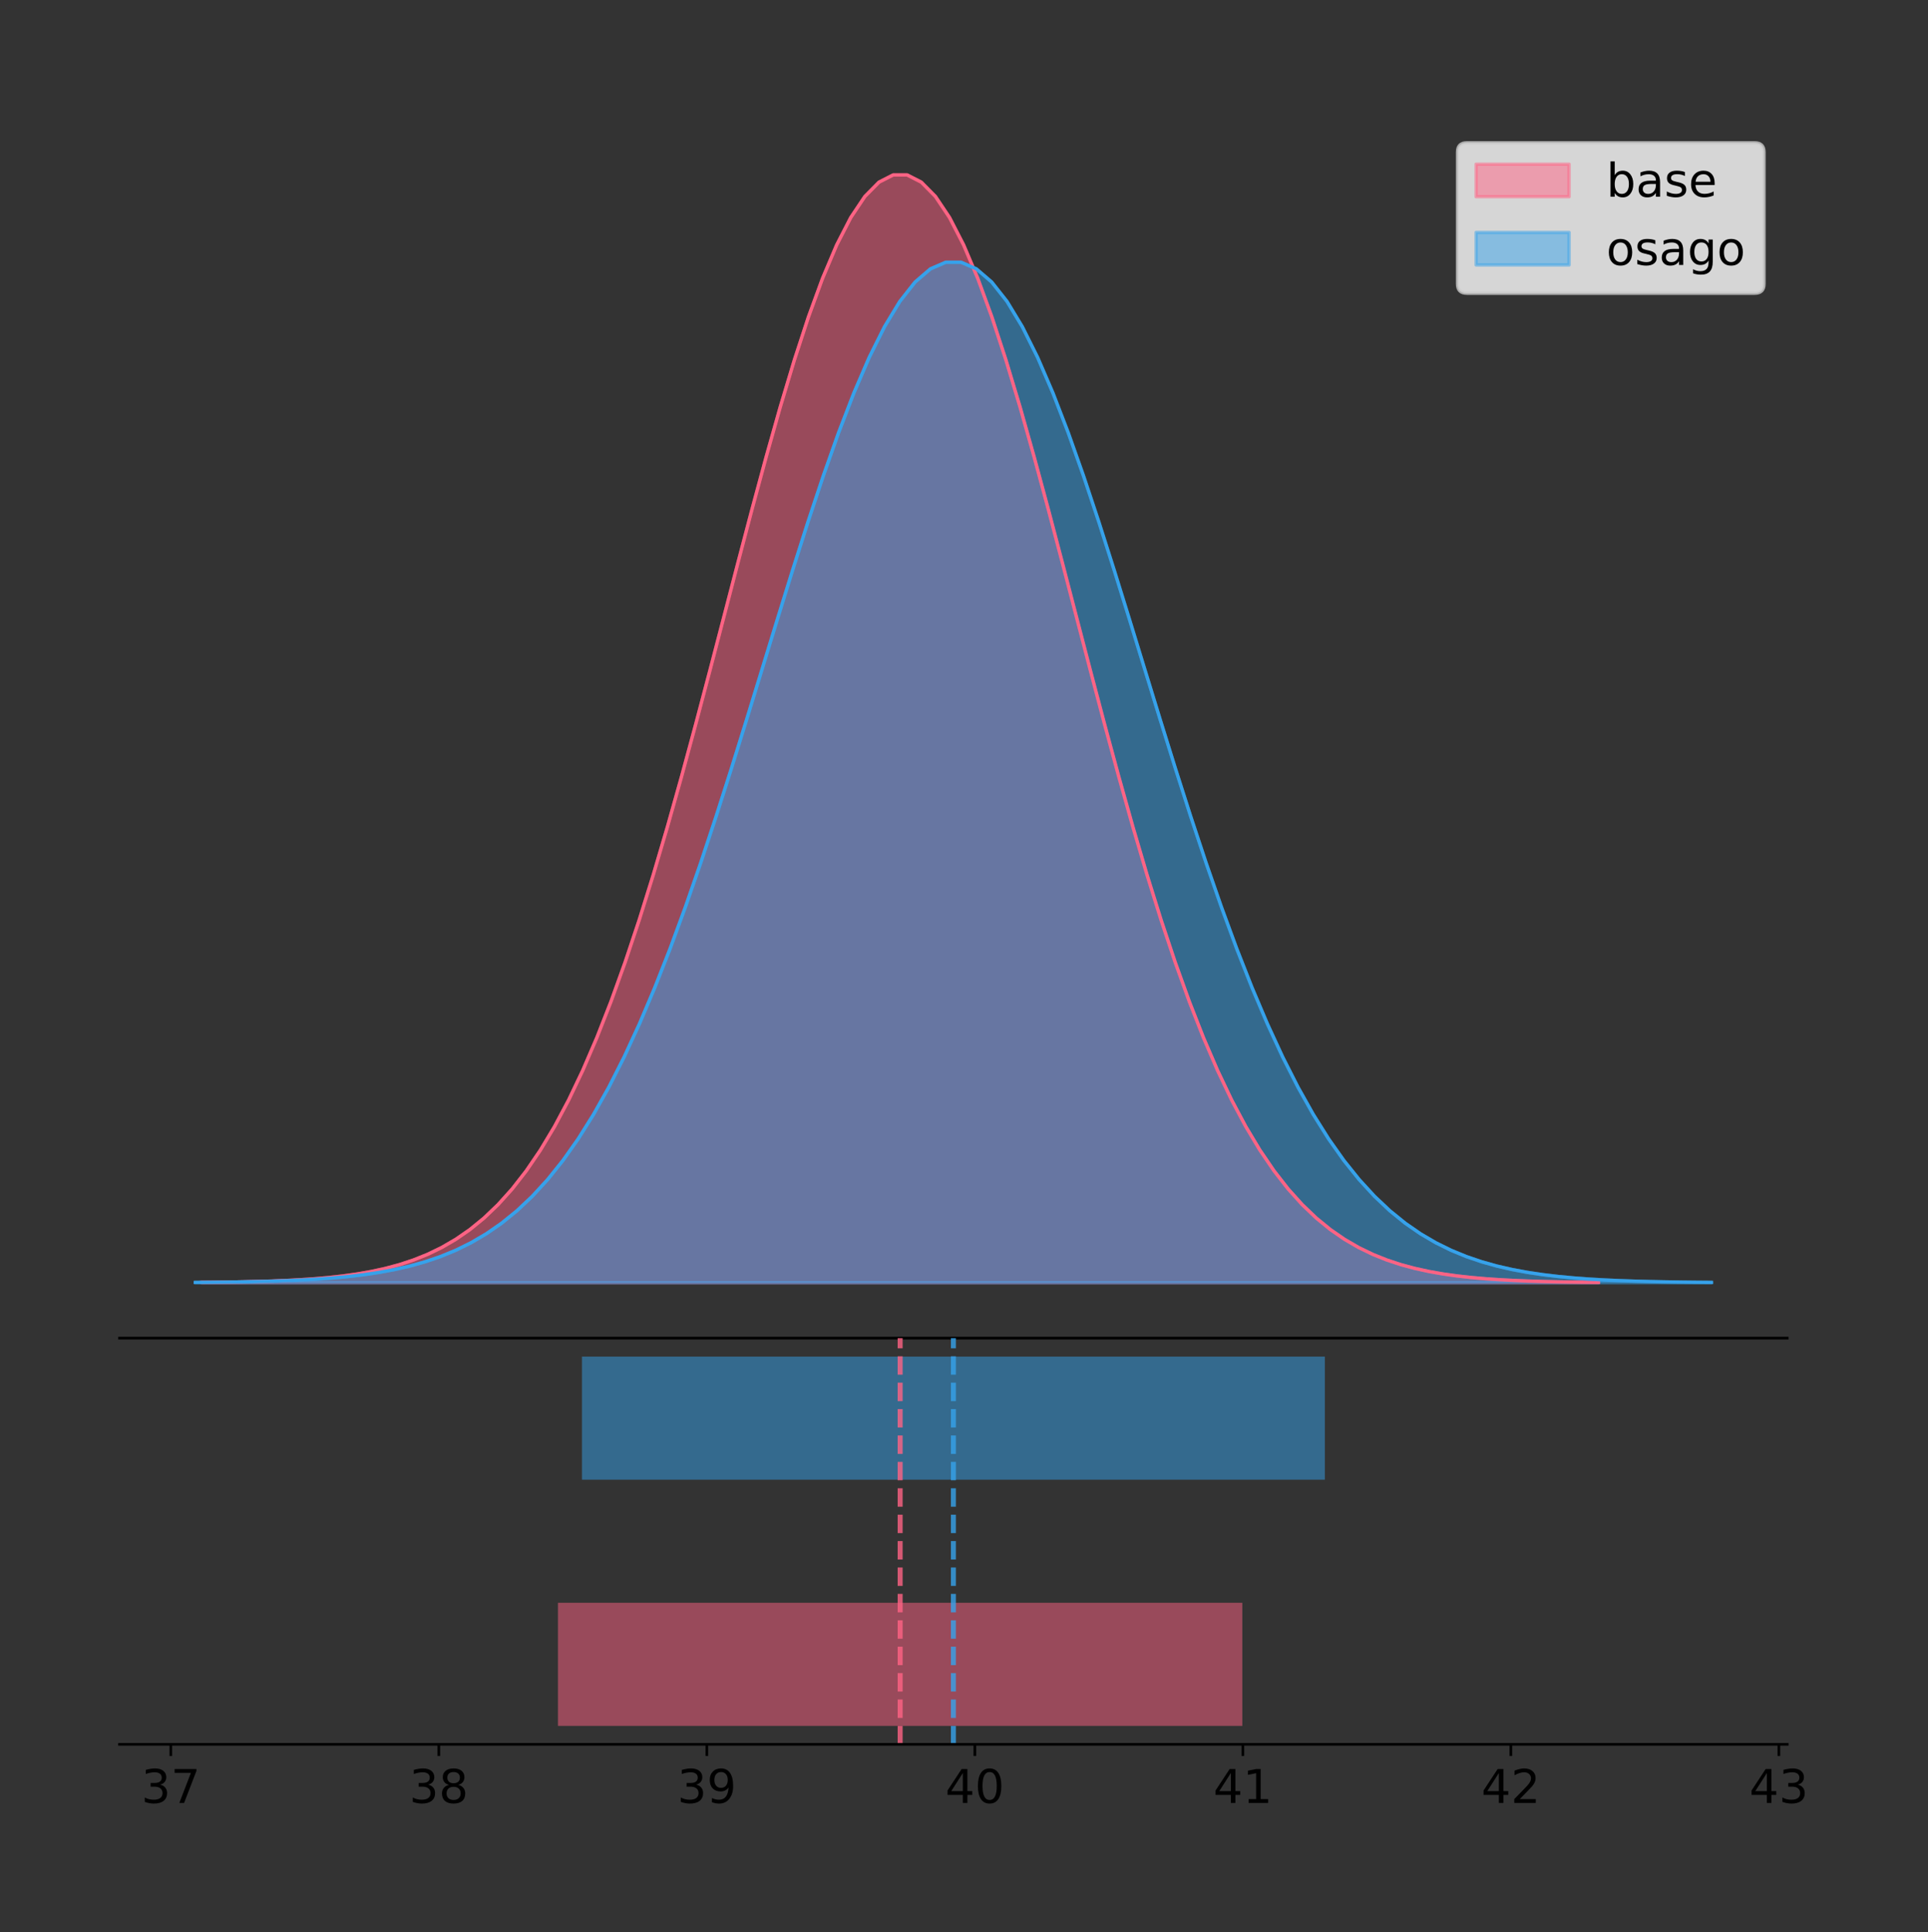 <?xml version="1.0" encoding="utf-8" standalone="no"?>
<!DOCTYPE svg PUBLIC "-//W3C//DTD SVG 1.1//EN"
  "http://www.w3.org/Graphics/SVG/1.1/DTD/svg11.dtd">
<!-- Created with matplotlib (https://matplotlib.org/) -->
<svg height="581.789pt" version="1.1" viewBox="0 0 580.584 581.789" width="580.584pt" xmlns="http://www.w3.org/2000/svg" xmlns:xlink="http://www.w3.org/1999/xlink">
 <rect x="0" y="0" width="580.584" height="581.789" fill="#333333" stroke="none"/>
 <defs>
  <style type="text/css">
*{stroke-linecap:butt;stroke-linejoin:round;}
  </style>
 </defs>
 <g id="figure_1">
  <g id="patch_1">
   <path d="M 0 581.789 
L 580.584 581.789 
L 580.584 0 
L 0 0 
z
" style="fill:none;"/>
  </g>
  <g id="axes_1">
   <g id="patch_2">
    <path d="M 36 402.93 
L 538.2 402.93 
L 538.2 36 
L 36 36 
z
" style="fill:none;"/>
   </g>
   <g id="PolyCollection_1">
    <defs>
     <path d="M 60.78 -195.538 
L 60.78 -195.65 
L 65.028 -195.692 
L 69.276 -195.749 
L 73.524 -195.825 
L 77.773 -195.925 
L 82.021 -196.058 
L 86.269 -196.23 
L 90.517 -196.455 
L 94.765 -196.744 
L 99.013 -197.115 
L 103.261 -197.585 
L 107.51 -198.179 
L 111.758 -198.923 
L 116.006 -199.848 
L 120.254 -200.99 
L 124.502 -202.39 
L 128.75 -204.093 
L 132.999 -206.151 
L 137.247 -208.617 
L 141.495 -211.552 
L 145.743 -215.017 
L 149.991 -219.078 
L 154.239 -223.801 
L 158.487 -229.25 
L 162.736 -235.488 
L 166.984 -242.572 
L 171.232 -250.552 
L 175.48 -259.468 
L 179.728 -269.344 
L 183.976 -280.192 
L 188.225 -292.002 
L 192.473 -304.744 
L 196.721 -318.365 
L 200.969 -332.786 
L 205.217 -347.901 
L 209.465 -363.58 
L 213.714 -379.667 
L 217.962 -395.98 
L 222.21 -412.318 
L 226.458 -428.462 
L 230.706 -444.18 
L 234.954 -459.23 
L 239.202 -473.372 
L 243.451 -486.366 
L 247.699 -497.987 
L 251.947 -508.025 
L 256.195 -516.294 
L 260.443 -522.64 
L 264.691 -526.94 
L 268.94 -529.111 
L 273.188 -529.111 
L 277.436 -526.94 
L 281.684 -522.64 
L 285.932 -516.294 
L 290.18 -508.025 
L 294.428 -497.987 
L 298.677 -486.366 
L 302.925 -473.372 
L 307.173 -459.23 
L 311.421 -444.18 
L 315.669 -428.462 
L 319.917 -412.318 
L 324.166 -395.98 
L 328.414 -379.667 
L 332.662 -363.58 
L 336.91 -347.901 
L 341.158 -332.786 
L 345.406 -318.365 
L 349.654 -304.744 
L 353.903 -292.002 
L 358.151 -280.192 
L 362.399 -269.344 
L 366.647 -259.468 
L 370.895 -250.552 
L 375.143 -242.572 
L 379.392 -235.488 
L 383.64 -229.25 
L 387.888 -223.801 
L 392.136 -219.078 
L 396.384 -215.017 
L 400.632 -211.552 
L 404.88 -208.617 
L 409.129 -206.151 
L 413.377 -204.093 
L 417.625 -202.39 
L 421.873 -200.99 
L 426.121 -199.848 
L 430.369 -198.923 
L 434.618 -198.179 
L 438.866 -197.585 
L 443.114 -197.115 
L 447.362 -196.744 
L 451.61 -196.455 
L 455.858 -196.23 
L 460.106 -196.058 
L 464.355 -195.925 
L 468.603 -195.825 
L 472.851 -195.749 
L 477.099 -195.692 
L 481.347 -195.65 
L 481.347 -195.538 
L 481.347 -195.538 
L 477.099 -195.538 
L 472.851 -195.538 
L 468.603 -195.538 
L 464.355 -195.538 
L 460.106 -195.538 
L 455.858 -195.538 
L 451.61 -195.538 
L 447.362 -195.538 
L 443.114 -195.538 
L 438.866 -195.538 
L 434.618 -195.538 
L 430.369 -195.538 
L 426.121 -195.538 
L 421.873 -195.538 
L 417.625 -195.538 
L 413.377 -195.538 
L 409.129 -195.538 
L 404.88 -195.538 
L 400.632 -195.538 
L 396.384 -195.538 
L 392.136 -195.538 
L 387.888 -195.538 
L 383.64 -195.538 
L 379.392 -195.538 
L 375.143 -195.538 
L 370.895 -195.538 
L 366.647 -195.538 
L 362.399 -195.538 
L 358.151 -195.538 
L 353.903 -195.538 
L 349.654 -195.538 
L 345.406 -195.538 
L 341.158 -195.538 
L 336.91 -195.538 
L 332.662 -195.538 
L 328.414 -195.538 
L 324.166 -195.538 
L 319.917 -195.538 
L 315.669 -195.538 
L 311.421 -195.538 
L 307.173 -195.538 
L 302.925 -195.538 
L 298.677 -195.538 
L 294.428 -195.538 
L 290.18 -195.538 
L 285.932 -195.538 
L 281.684 -195.538 
L 277.436 -195.538 
L 273.188 -195.538 
L 268.94 -195.538 
L 264.691 -195.538 
L 260.443 -195.538 
L 256.195 -195.538 
L 251.947 -195.538 
L 247.699 -195.538 
L 243.451 -195.538 
L 239.202 -195.538 
L 234.954 -195.538 
L 230.706 -195.538 
L 226.458 -195.538 
L 222.21 -195.538 
L 217.962 -195.538 
L 213.714 -195.538 
L 209.465 -195.538 
L 205.217 -195.538 
L 200.969 -195.538 
L 196.721 -195.538 
L 192.473 -195.538 
L 188.225 -195.538 
L 183.976 -195.538 
L 179.728 -195.538 
L 175.48 -195.538 
L 171.232 -195.538 
L 166.984 -195.538 
L 162.736 -195.538 
L 158.487 -195.538 
L 154.239 -195.538 
L 149.991 -195.538 
L 145.743 -195.538 
L 141.495 -195.538 
L 137.247 -195.538 
L 132.999 -195.538 
L 128.75 -195.538 
L 124.502 -195.538 
L 120.254 -195.538 
L 116.006 -195.538 
L 111.758 -195.538 
L 107.51 -195.538 
L 103.261 -195.538 
L 99.013 -195.538 
L 94.765 -195.538 
L 90.517 -195.538 
L 86.269 -195.538 
L 82.021 -195.538 
L 77.773 -195.538 
L 73.524 -195.538 
L 69.276 -195.538 
L 65.028 -195.538 
L 60.78 -195.538 
z
" id="ma81f0fcc62" style="stroke:#ff6384;stroke-opacity:0.5;"/>
    </defs>
    <g clip-path="url(#p4304dd2dfd)">
     <use style="fill:#ff6384;fill-opacity:0.5;stroke:#ff6384;stroke-opacity:0.5;" x="0" xlink:href="#ma81f0fcc62" y="581.789"/>
    </g>
   </g>
   <g id="PolyCollection_2">
    <defs>
     <path d="M 58.827 -195.538 
L 58.827 -195.641 
L 63.439 -195.68 
L 68.05 -195.732 
L 72.662 -195.802 
L 77.274 -195.895 
L 81.885 -196.017 
L 86.497 -196.176 
L 91.108 -196.383 
L 95.72 -196.649 
L 100.331 -196.99 
L 104.943 -197.424 
L 109.555 -197.971 
L 114.166 -198.656 
L 118.778 -199.508 
L 123.389 -200.56 
L 128.001 -201.85 
L 132.612 -203.419 
L 137.224 -205.314 
L 141.836 -207.586 
L 146.447 -210.29 
L 151.059 -213.482 
L 155.67 -217.223 
L 160.282 -221.573 
L 164.893 -226.593 
L 169.505 -232.34 
L 174.117 -238.866 
L 178.728 -246.217 
L 183.34 -254.43 
L 187.951 -263.528 
L 192.563 -273.521 
L 197.174 -284.4 
L 201.786 -296.138 
L 206.398 -308.686 
L 211.009 -321.97 
L 215.621 -335.894 
L 220.232 -350.338 
L 224.844 -365.157 
L 229.455 -380.184 
L 234.067 -395.235 
L 238.679 -410.107 
L 243.29 -424.586 
L 247.902 -438.45 
L 252.513 -451.477 
L 257.125 -463.447 
L 261.736 -474.152 
L 266.348 -483.399 
L 270.96 -491.017 
L 275.571 -496.862 
L 280.183 -500.823 
L 284.794 -502.823 
L 289.406 -502.823 
L 294.017 -500.823 
L 298.629 -496.862 
L 303.24 -491.017 
L 307.852 -483.399 
L 312.464 -474.152 
L 317.075 -463.447 
L 321.687 -451.477 
L 326.298 -438.45 
L 330.91 -424.586 
L 335.521 -410.107 
L 340.133 -395.235 
L 344.745 -380.184 
L 349.356 -365.157 
L 353.968 -350.338 
L 358.579 -335.894 
L 363.191 -321.97 
L 367.802 -308.686 
L 372.414 -296.138 
L 377.026 -284.4 
L 381.637 -273.521 
L 386.249 -263.528 
L 390.86 -254.43 
L 395.472 -246.217 
L 400.083 -238.866 
L 404.695 -232.34 
L 409.307 -226.593 
L 413.918 -221.573 
L 418.53 -217.223 
L 423.141 -213.482 
L 427.753 -210.29 
L 432.364 -207.586 
L 436.976 -205.314 
L 441.588 -203.419 
L 446.199 -201.85 
L 450.811 -200.56 
L 455.422 -199.508 
L 460.034 -198.656 
L 464.645 -197.971 
L 469.257 -197.424 
L 473.869 -196.99 
L 478.48 -196.649 
L 483.092 -196.383 
L 487.703 -196.176 
L 492.315 -196.017 
L 496.926 -195.895 
L 501.538 -195.802 
L 506.15 -195.732 
L 510.761 -195.68 
L 515.373 -195.641 
L 515.373 -195.538 
L 515.373 -195.538 
L 510.761 -195.538 
L 506.15 -195.538 
L 501.538 -195.538 
L 496.926 -195.538 
L 492.315 -195.538 
L 487.703 -195.538 
L 483.092 -195.538 
L 478.48 -195.538 
L 473.869 -195.538 
L 469.257 -195.538 
L 464.645 -195.538 
L 460.034 -195.538 
L 455.422 -195.538 
L 450.811 -195.538 
L 446.199 -195.538 
L 441.588 -195.538 
L 436.976 -195.538 
L 432.364 -195.538 
L 427.753 -195.538 
L 423.141 -195.538 
L 418.53 -195.538 
L 413.918 -195.538 
L 409.307 -195.538 
L 404.695 -195.538 
L 400.083 -195.538 
L 395.472 -195.538 
L 390.86 -195.538 
L 386.249 -195.538 
L 381.637 -195.538 
L 377.026 -195.538 
L 372.414 -195.538 
L 367.802 -195.538 
L 363.191 -195.538 
L 358.579 -195.538 
L 353.968 -195.538 
L 349.356 -195.538 
L 344.745 -195.538 
L 340.133 -195.538 
L 335.521 -195.538 
L 330.91 -195.538 
L 326.298 -195.538 
L 321.687 -195.538 
L 317.075 -195.538 
L 312.464 -195.538 
L 307.852 -195.538 
L 303.24 -195.538 
L 298.629 -195.538 
L 294.017 -195.538 
L 289.406 -195.538 
L 284.794 -195.538 
L 280.183 -195.538 
L 275.571 -195.538 
L 270.96 -195.538 
L 266.348 -195.538 
L 261.736 -195.538 
L 257.125 -195.538 
L 252.513 -195.538 
L 247.902 -195.538 
L 243.29 -195.538 
L 238.679 -195.538 
L 234.067 -195.538 
L 229.455 -195.538 
L 224.844 -195.538 
L 220.232 -195.538 
L 215.621 -195.538 
L 211.009 -195.538 
L 206.398 -195.538 
L 201.786 -195.538 
L 197.174 -195.538 
L 192.563 -195.538 
L 187.951 -195.538 
L 183.34 -195.538 
L 178.728 -195.538 
L 174.117 -195.538 
L 169.505 -195.538 
L 164.893 -195.538 
L 160.282 -195.538 
L 155.67 -195.538 
L 151.059 -195.538 
L 146.447 -195.538 
L 141.836 -195.538 
L 137.224 -195.538 
L 132.612 -195.538 
L 128.001 -195.538 
L 123.389 -195.538 
L 118.778 -195.538 
L 114.166 -195.538 
L 109.555 -195.538 
L 104.943 -195.538 
L 100.331 -195.538 
L 95.72 -195.538 
L 91.108 -195.538 
L 86.497 -195.538 
L 81.885 -195.538 
L 77.274 -195.538 
L 72.662 -195.538 
L 68.05 -195.538 
L 63.439 -195.538 
L 58.827 -195.538 
z
" id="m42455bb9a7" style="stroke:#36a2eb;stroke-opacity:0.5;"/>
    </defs>
    <g clip-path="url(#p4304dd2dfd)">
     <use style="fill:#36a2eb;fill-opacity:0.5;stroke:#36a2eb;stroke-opacity:0.5;" x="0" xlink:href="#m42455bb9a7" y="581.789"/>
    </g>
   </g>
   <g id="line2d_1">
    <path clip-path="url(#p4304dd2dfd)" d="M 60.78 386.139 
L 65.028 386.097 
L 69.276 386.04 
L 73.524 385.965 
L 77.773 385.864 
L 82.021 385.732 
L 86.269 385.559 
L 90.517 385.334 
L 94.765 385.045 
L 99.013 384.675 
L 103.261 384.204 
L 107.51 383.61 
L 111.758 382.867 
L 116.006 381.941 
L 120.254 380.799 
L 124.502 379.399 
L 128.75 377.696 
L 132.999 375.639 
L 137.247 373.172 
L 141.495 370.238 
L 145.743 366.772 
L 149.991 362.711 
L 154.239 357.989 
L 158.487 352.539 
L 162.736 346.301 
L 166.984 339.217 
L 171.232 331.237 
L 175.48 322.322 
L 179.728 312.445 
L 183.976 301.597 
L 188.225 289.787 
L 192.473 277.045 
L 196.721 263.424 
L 200.969 249.004 
L 205.217 233.888 
L 209.465 218.209 
L 213.714 202.123 
L 217.962 185.809 
L 222.21 169.471 
L 226.458 153.327 
L 230.706 137.61 
L 234.954 122.559 
L 239.202 108.418 
L 243.451 95.423 
L 247.699 83.803 
L 251.947 73.765 
L 256.195 65.495 
L 260.443 59.15 
L 264.691 54.85 
L 268.94 52.679 
L 273.188 52.679 
L 277.436 54.85 
L 281.684 59.15 
L 285.932 65.495 
L 290.18 73.765 
L 294.428 83.803 
L 298.677 95.423 
L 302.925 108.418 
L 307.173 122.559 
L 311.421 137.61 
L 315.669 153.327 
L 319.917 169.471 
L 324.166 185.809 
L 328.414 202.123 
L 332.662 218.209 
L 336.91 233.888 
L 341.158 249.004 
L 345.406 263.424 
L 349.654 277.045 
L 353.903 289.787 
L 358.151 301.597 
L 362.399 312.445 
L 366.647 322.322 
L 370.895 331.237 
L 375.143 339.217 
L 379.392 346.301 
L 383.64 352.539 
L 387.888 357.989 
L 392.136 362.711 
L 396.384 366.772 
L 400.632 370.238 
L 404.88 373.172 
L 409.129 375.639 
L 413.377 377.696 
L 417.625 379.399 
L 421.873 380.799 
L 426.121 381.941 
L 430.369 382.867 
L 434.618 383.61 
L 438.866 384.204 
L 443.114 384.675 
L 447.362 385.045 
L 451.61 385.334 
L 455.858 385.559 
L 460.106 385.732 
L 464.355 385.864 
L 468.603 385.965 
L 472.851 386.04 
L 477.099 386.097 
L 481.347 386.139 
" style="fill:none;stroke:#ff6384;stroke-linecap:square;"/>
   </g>
   <g id="line2d_2">
    <path clip-path="url(#p4304dd2dfd)" d="M 58.827 386.148 
L 63.439 386.109 
L 68.05 386.057 
L 72.662 385.987 
L 77.274 385.895 
L 81.885 385.773 
L 86.497 385.613 
L 91.108 385.407 
L 95.72 385.14 
L 100.331 384.799 
L 104.943 384.365 
L 109.555 383.818 
L 114.166 383.133 
L 118.778 382.281 
L 123.389 381.229 
L 128.001 379.939 
L 132.612 378.37 
L 137.224 376.475 
L 141.836 374.203 
L 146.447 371.5 
L 151.059 368.307 
L 155.67 364.566 
L 160.282 360.216 
L 164.893 355.196 
L 169.505 349.45 
L 174.117 342.924 
L 178.728 335.572 
L 183.34 327.36 
L 187.951 318.261 
L 192.563 308.269 
L 197.174 297.389 
L 201.786 285.651 
L 206.398 273.103 
L 211.009 259.819 
L 215.621 245.895 
L 220.232 231.452 
L 224.844 216.633 
L 229.455 201.605 
L 234.067 186.554 
L 238.679 171.683 
L 243.29 157.204 
L 247.902 143.339 
L 252.513 130.312 
L 257.125 118.342 
L 261.736 107.637 
L 266.348 98.39 
L 270.96 90.772 
L 275.571 84.927 
L 280.183 80.966 
L 284.794 78.966 
L 289.406 78.966 
L 294.017 80.966 
L 298.629 84.927 
L 303.24 90.772 
L 307.852 98.39 
L 312.464 107.637 
L 317.075 118.342 
L 321.687 130.312 
L 326.298 143.339 
L 330.91 157.204 
L 335.521 171.683 
L 340.133 186.554 
L 344.745 201.605 
L 349.356 216.633 
L 353.968 231.452 
L 358.579 245.895 
L 363.191 259.819 
L 367.802 273.103 
L 372.414 285.651 
L 377.026 297.389 
L 381.637 308.269 
L 386.249 318.261 
L 390.86 327.36 
L 395.472 335.572 
L 400.083 342.924 
L 404.695 349.45 
L 409.307 355.196 
L 413.918 360.216 
L 418.53 364.566 
L 423.141 368.307 
L 427.753 371.5 
L 432.364 374.203 
L 436.976 376.475 
L 441.588 378.37 
L 446.199 379.939 
L 450.811 381.229 
L 455.422 382.281 
L 460.034 383.133 
L 464.645 383.818 
L 469.257 384.365 
L 473.869 384.799 
L 478.48 385.14 
L 483.092 385.407 
L 487.703 385.613 
L 492.315 385.773 
L 496.926 385.895 
L 501.538 385.987 
L 506.15 386.057 
L 510.761 386.109 
L 515.373 386.148 
" style="fill:none;stroke:#36a2eb;stroke-linecap:square;"/>
   </g>
   <g id="patch_3">
    <path d="M 36 402.93 
L 538.2 402.93 
" style="fill:none;stroke:#000000;stroke-linecap:square;stroke-linejoin:miter;stroke-width:0.8;"/>
   </g>
   <g id="legend_1">
    <g id="patch_4">
     <path d="M 441.707 88.299 
L 528.4 88.299 
Q 531.2 88.299 531.2 85.499 
L 531.2 45.8 
Q 531.2 43 528.4 43 
L 441.707 43 
Q 438.907 43 438.907 45.8 
L 438.907 85.499 
Q 438.907 88.299 441.707 88.299 
z
" style="fill:#ffffff;opacity:0.8;stroke:#cccccc;stroke-linejoin:miter;"/>
    </g>
    <g id="patch_5">
     <path d="M 444.507 59.238 
L 472.507 59.238 
L 472.507 49.438 
L 444.507 49.438 
z
" style="fill:#ff6384;opacity:0.5;stroke:#ff6384;stroke-linejoin:miter;"/>
    </g>
    <g id="text_1">
     <!-- base -->
     <defs>
      <path d="M 48.688 27.297 
Q 48.688 37.203 44.609 42.844 
Q 40.531 48.484 33.406 48.484 
Q 26.266 48.484 22.188 42.844 
Q 18.109 37.203 18.109 27.297 
Q 18.109 17.391 22.188 11.75 
Q 26.266 6.109 33.406 6.109 
Q 40.531 6.109 44.609 11.75 
Q 48.688 17.391 48.688 27.297 
z
M 18.109 46.391 
Q 20.953 51.266 25.266 53.625 
Q 29.594 56 35.594 56 
Q 45.562 56 51.781 48.094 
Q 58.016 40.188 58.016 27.297 
Q 58.016 14.406 51.781 6.484 
Q 45.562 -1.422 35.594 -1.422 
Q 29.594 -1.422 25.266 0.953 
Q 20.953 3.328 18.109 8.203 
L 18.109 0 
L 9.078 0 
L 9.078 75.984 
L 18.109 75.984 
z
" id="DejaVuSans-98"/>
      <path d="M 34.281 27.484 
Q 23.391 27.484 19.188 25 
Q 14.984 22.516 14.984 16.5 
Q 14.984 11.719 18.141 8.906 
Q 21.297 6.109 26.703 6.109 
Q 34.188 6.109 38.703 11.406 
Q 43.219 16.703 43.219 25.484 
L 43.219 27.484 
z
M 52.203 31.203 
L 52.203 0 
L 43.219 0 
L 43.219 8.297 
Q 40.141 3.328 35.547 0.953 
Q 30.953 -1.422 24.312 -1.422 
Q 15.922 -1.422 10.953 3.297 
Q 6 8.016 6 15.922 
Q 6 25.141 12.172 29.828 
Q 18.359 34.516 30.609 34.516 
L 43.219 34.516 
L 43.219 35.406 
Q 43.219 41.609 39.141 45 
Q 35.062 48.391 27.688 48.391 
Q 23 48.391 18.547 47.266 
Q 14.109 46.141 10.016 43.891 
L 10.016 52.203 
Q 14.938 54.109 19.578 55.047 
Q 24.219 56 28.609 56 
Q 40.484 56 46.344 49.844 
Q 52.203 43.703 52.203 31.203 
z
" id="DejaVuSans-97"/>
      <path d="M 44.281 53.078 
L 44.281 44.578 
Q 40.484 46.531 36.375 47.5 
Q 32.281 48.484 27.875 48.484 
Q 21.188 48.484 17.844 46.438 
Q 14.5 44.391 14.5 40.281 
Q 14.5 37.156 16.891 35.375 
Q 19.281 33.594 26.516 31.984 
L 29.594 31.297 
Q 39.156 29.25 43.188 25.516 
Q 47.219 21.781 47.219 15.094 
Q 47.219 7.469 41.188 3.016 
Q 35.156 -1.422 24.609 -1.422 
Q 20.219 -1.422 15.453 -0.562 
Q 10.688 0.297 5.422 2 
L 5.422 11.281 
Q 10.406 8.688 15.234 7.391 
Q 20.062 6.109 24.812 6.109 
Q 31.156 6.109 34.562 8.281 
Q 37.984 10.453 37.984 14.406 
Q 37.984 18.062 35.516 20.016 
Q 33.062 21.969 24.703 23.781 
L 21.578 24.516 
Q 13.234 26.266 9.516 29.906 
Q 5.812 33.547 5.812 39.891 
Q 5.812 47.609 11.281 51.797 
Q 16.75 56 26.812 56 
Q 31.781 56 36.172 55.266 
Q 40.578 54.547 44.281 53.078 
z
" id="DejaVuSans-115"/>
      <path d="M 56.203 29.594 
L 56.203 25.203 
L 14.891 25.203 
Q 15.484 15.922 20.484 11.062 
Q 25.484 6.203 34.422 6.203 
Q 39.594 6.203 44.453 7.469 
Q 49.312 8.734 54.109 11.281 
L 54.109 2.781 
Q 49.266 0.734 44.188 -0.344 
Q 39.109 -1.422 33.891 -1.422 
Q 20.797 -1.422 13.156 6.188 
Q 5.516 13.812 5.516 26.812 
Q 5.516 40.234 12.766 48.109 
Q 20.016 56 32.328 56 
Q 43.359 56 49.781 48.891 
Q 56.203 41.797 56.203 29.594 
z
M 47.219 32.234 
Q 47.125 39.594 43.094 43.984 
Q 39.062 48.391 32.422 48.391 
Q 24.906 48.391 20.391 44.141 
Q 15.875 39.891 15.188 32.172 
z
" id="DejaVuSans-101"/>
     </defs>
     <g transform="translate(483.707 59.238)scale(0.14 -0.14)">
      <use xlink:href="#DejaVuSans-98"/>
      <use x="63.477" xlink:href="#DejaVuSans-97"/>
      <use x="124.756" xlink:href="#DejaVuSans-115"/>
      <use x="176.855" xlink:href="#DejaVuSans-101"/>
     </g>
    </g>
    <g id="patch_6">
     <path d="M 444.507 79.787 
L 472.507 79.787 
L 472.507 69.987 
L 444.507 69.987 
z
" style="fill:#36a2eb;opacity:0.5;stroke:#36a2eb;stroke-linejoin:miter;"/>
    </g>
    <g id="text_2">
     <!-- osago -->
     <defs>
      <path d="M 30.609 48.391 
Q 23.391 48.391 19.188 42.75 
Q 14.984 37.109 14.984 27.297 
Q 14.984 17.484 19.156 11.844 
Q 23.344 6.203 30.609 6.203 
Q 37.797 6.203 41.984 11.859 
Q 46.188 17.531 46.188 27.297 
Q 46.188 37.016 41.984 42.703 
Q 37.797 48.391 30.609 48.391 
z
M 30.609 56 
Q 42.328 56 49.016 48.375 
Q 55.719 40.766 55.719 27.297 
Q 55.719 13.875 49.016 6.219 
Q 42.328 -1.422 30.609 -1.422 
Q 18.844 -1.422 12.172 6.219 
Q 5.516 13.875 5.516 27.297 
Q 5.516 40.766 12.172 48.375 
Q 18.844 56 30.609 56 
z
" id="DejaVuSans-111"/>
      <path d="M 45.406 27.984 
Q 45.406 37.75 41.375 43.109 
Q 37.359 48.484 30.078 48.484 
Q 22.859 48.484 18.828 43.109 
Q 14.797 37.75 14.797 27.984 
Q 14.797 18.266 18.828 12.891 
Q 22.859 7.516 30.078 7.516 
Q 37.359 7.516 41.375 12.891 
Q 45.406 18.266 45.406 27.984 
z
M 54.391 6.781 
Q 54.391 -7.172 48.188 -13.984 
Q 42 -20.797 29.203 -20.797 
Q 24.469 -20.797 20.266 -20.094 
Q 16.062 -19.391 12.109 -17.922 
L 12.109 -9.188 
Q 16.062 -11.328 19.922 -12.344 
Q 23.781 -13.375 27.781 -13.375 
Q 36.625 -13.375 41.016 -8.766 
Q 45.406 -4.156 45.406 5.172 
L 45.406 9.625 
Q 42.625 4.781 38.281 2.391 
Q 33.938 0 27.875 0 
Q 17.828 0 11.672 7.656 
Q 5.516 15.328 5.516 27.984 
Q 5.516 40.672 11.672 48.328 
Q 17.828 56 27.875 56 
Q 33.938 56 38.281 53.609 
Q 42.625 51.219 45.406 46.391 
L 45.406 54.688 
L 54.391 54.688 
z
" id="DejaVuSans-103"/>
     </defs>
     <g transform="translate(483.707 79.787)scale(0.14 -0.14)">
      <use xlink:href="#DejaVuSans-111"/>
      <use x="61.182" xlink:href="#DejaVuSans-115"/>
      <use x="113.281" xlink:href="#DejaVuSans-97"/>
      <use x="174.561" xlink:href="#DejaVuSans-103"/>
      <use x="238.037" xlink:href="#DejaVuSans-111"/>
     </g>
    </g>
   </g>
  </g>
  <g id="axes_2">
   <g id="patch_7">
    <path d="M 36 525.24 
L 538.2 525.24 
L 538.2 402.93 
L 36 402.93 
z
" style="fill:none;"/>
   </g>
   <g id="patch_8">
    <path clip-path="url(#p99067b3c2a)" d="M 168.025 519.68 
L 374.103 519.68 
L 374.103 482.617 
L 168.025 482.617 
z
" style="fill:#ff6384;opacity:0.5;"/>
   </g>
   <g id="patch_9">
    <path clip-path="url(#p99067b3c2a)" d="M 175.246 445.553 
L 398.954 445.553 
L 398.954 408.49 
L 175.246 408.49 
z
" style="fill:#36a2eb;opacity:0.5;"/>
   </g>
   <g id="matplotlib.axis_1">
    <g id="xtick_1">
     <g id="line2d_3">
      <defs>
       <path d="M 0 0 
L 0 3.5 
" id="m7192e52ff0" style="stroke:#000000;stroke-width:0.8;"/>
      </defs>
      <g>
       <use style="stroke:#000000;stroke-width:0.8;" x="51.437" xlink:href="#m7192e52ff0" y="525.24"/>
      </g>
     </g>
     <g id="text_3">
      <!-- 37 -->
      <defs>
       <path d="M 40.578 39.312 
Q 47.656 37.797 51.625 33 
Q 55.609 28.219 55.609 21.188 
Q 55.609 10.406 48.188 4.484 
Q 40.766 -1.422 27.094 -1.422 
Q 22.516 -1.422 17.656 -0.516 
Q 12.797 0.391 7.625 2.203 
L 7.625 11.719 
Q 11.719 9.328 16.594 8.109 
Q 21.484 6.891 26.812 6.891 
Q 36.078 6.891 40.938 10.547 
Q 45.797 14.203 45.797 21.188 
Q 45.797 27.641 41.281 31.266 
Q 36.766 34.906 28.719 34.906 
L 20.219 34.906 
L 20.219 43.016 
L 29.109 43.016 
Q 36.375 43.016 40.234 45.922 
Q 44.094 48.828 44.094 54.297 
Q 44.094 59.906 40.109 62.906 
Q 36.141 65.922 28.719 65.922 
Q 24.656 65.922 20.016 65.031 
Q 15.375 64.156 9.812 62.312 
L 9.812 71.094 
Q 15.438 72.656 20.344 73.438 
Q 25.25 74.219 29.594 74.219 
Q 40.828 74.219 47.359 69.109 
Q 53.906 64.016 53.906 55.328 
Q 53.906 49.266 50.438 45.094 
Q 46.969 40.922 40.578 39.312 
z
" id="DejaVuSans-51"/>
       <path d="M 8.203 72.906 
L 55.078 72.906 
L 55.078 68.703 
L 28.609 0 
L 18.312 0 
L 43.219 64.594 
L 8.203 64.594 
z
" id="DejaVuSans-55"/>
      </defs>
      <g transform="translate(42.529 542.878)scale(0.14 -0.14)">
       <use xlink:href="#DejaVuSans-51"/>
       <use x="63.623" xlink:href="#DejaVuSans-55"/>
      </g>
     </g>
    </g>
    <g id="xtick_2">
     <g id="line2d_4">
      <g>
       <use style="stroke:#000000;stroke-width:0.8;" x="132.143" xlink:href="#m7192e52ff0" y="525.24"/>
      </g>
     </g>
     <g id="text_4">
      <!-- 38 -->
      <defs>
       <path d="M 31.781 34.625 
Q 24.75 34.625 20.719 30.859 
Q 16.703 27.094 16.703 20.516 
Q 16.703 13.922 20.719 10.156 
Q 24.75 6.391 31.781 6.391 
Q 38.812 6.391 42.859 10.172 
Q 46.922 13.969 46.922 20.516 
Q 46.922 27.094 42.891 30.859 
Q 38.875 34.625 31.781 34.625 
z
M 21.922 38.812 
Q 15.578 40.375 12.031 44.719 
Q 8.5 49.078 8.5 55.328 
Q 8.5 64.062 14.719 69.141 
Q 20.953 74.219 31.781 74.219 
Q 42.672 74.219 48.875 69.141 
Q 55.078 64.062 55.078 55.328 
Q 55.078 49.078 51.531 44.719 
Q 48 40.375 41.703 38.812 
Q 48.828 37.156 52.797 32.312 
Q 56.781 27.484 56.781 20.516 
Q 56.781 9.906 50.312 4.234 
Q 43.844 -1.422 31.781 -1.422 
Q 19.734 -1.422 13.25 4.234 
Q 6.781 9.906 6.781 20.516 
Q 6.781 27.484 10.781 32.312 
Q 14.797 37.156 21.922 38.812 
z
M 18.312 54.391 
Q 18.312 48.734 21.844 45.562 
Q 25.391 42.391 31.781 42.391 
Q 38.141 42.391 41.719 45.562 
Q 45.312 48.734 45.312 54.391 
Q 45.312 60.062 41.719 63.234 
Q 38.141 66.406 31.781 66.406 
Q 25.391 66.406 21.844 63.234 
Q 18.312 60.062 18.312 54.391 
z
" id="DejaVuSans-56"/>
      </defs>
      <g transform="translate(123.236 542.878)scale(0.14 -0.14)">
       <use xlink:href="#DejaVuSans-51"/>
       <use x="63.623" xlink:href="#DejaVuSans-56"/>
      </g>
     </g>
    </g>
    <g id="xtick_3">
     <g id="line2d_5">
      <g>
       <use style="stroke:#000000;stroke-width:0.8;" x="212.85" xlink:href="#m7192e52ff0" y="525.24"/>
      </g>
     </g>
     <g id="text_5">
      <!-- 39 -->
      <defs>
       <path d="M 10.984 1.516 
L 10.984 10.5 
Q 14.703 8.734 18.5 7.812 
Q 22.312 6.891 25.984 6.891 
Q 35.75 6.891 40.891 13.453 
Q 46.047 20.016 46.781 33.406 
Q 43.953 29.203 39.594 26.953 
Q 35.25 24.703 29.984 24.703 
Q 19.047 24.703 12.672 31.312 
Q 6.297 37.938 6.297 49.422 
Q 6.297 60.641 12.938 67.422 
Q 19.578 74.219 30.609 74.219 
Q 43.266 74.219 49.922 64.516 
Q 56.594 54.828 56.594 36.375 
Q 56.594 19.141 48.406 8.859 
Q 40.234 -1.422 26.422 -1.422 
Q 22.703 -1.422 18.891 -0.688 
Q 15.094 0.047 10.984 1.516 
z
M 30.609 32.422 
Q 37.25 32.422 41.125 36.953 
Q 45.016 41.5 45.016 49.422 
Q 45.016 57.281 41.125 61.844 
Q 37.25 66.406 30.609 66.406 
Q 23.969 66.406 20.094 61.844 
Q 16.219 57.281 16.219 49.422 
Q 16.219 41.5 20.094 36.953 
Q 23.969 32.422 30.609 32.422 
z
" id="DejaVuSans-57"/>
      </defs>
      <g transform="translate(203.942 542.878)scale(0.14 -0.14)">
       <use xlink:href="#DejaVuSans-51"/>
       <use x="63.623" xlink:href="#DejaVuSans-57"/>
      </g>
     </g>
    </g>
    <g id="xtick_4">
     <g id="line2d_6">
      <g>
       <use style="stroke:#000000;stroke-width:0.8;" x="293.557" xlink:href="#m7192e52ff0" y="525.24"/>
      </g>
     </g>
     <g id="text_6">
      <!-- 40 -->
      <defs>
       <path d="M 37.797 64.312 
L 12.891 25.391 
L 37.797 25.391 
z
M 35.203 72.906 
L 47.609 72.906 
L 47.609 25.391 
L 58.016 25.391 
L 58.016 17.188 
L 47.609 17.188 
L 47.609 0 
L 37.797 0 
L 37.797 17.188 
L 4.891 17.188 
L 4.891 26.703 
z
" id="DejaVuSans-52"/>
       <path d="M 31.781 66.406 
Q 24.172 66.406 20.328 58.906 
Q 16.5 51.422 16.5 36.375 
Q 16.5 21.391 20.328 13.891 
Q 24.172 6.391 31.781 6.391 
Q 39.453 6.391 43.281 13.891 
Q 47.125 21.391 47.125 36.375 
Q 47.125 51.422 43.281 58.906 
Q 39.453 66.406 31.781 66.406 
z
M 31.781 74.219 
Q 44.047 74.219 50.516 64.516 
Q 56.984 54.828 56.984 36.375 
Q 56.984 17.969 50.516 8.266 
Q 44.047 -1.422 31.781 -1.422 
Q 19.531 -1.422 13.062 8.266 
Q 6.594 17.969 6.594 36.375 
Q 6.594 54.828 13.062 64.516 
Q 19.531 74.219 31.781 74.219 
z
" id="DejaVuSans-48"/>
      </defs>
      <g transform="translate(284.649 542.878)scale(0.14 -0.14)">
       <use xlink:href="#DejaVuSans-52"/>
       <use x="63.623" xlink:href="#DejaVuSans-48"/>
      </g>
     </g>
    </g>
    <g id="xtick_5">
     <g id="line2d_7">
      <g>
       <use style="stroke:#000000;stroke-width:0.8;" x="374.263" xlink:href="#m7192e52ff0" y="525.24"/>
      </g>
     </g>
     <g id="text_7">
      <!-- 41 -->
      <defs>
       <path d="M 12.406 8.297 
L 28.516 8.297 
L 28.516 63.922 
L 10.984 60.406 
L 10.984 69.391 
L 28.422 72.906 
L 38.281 72.906 
L 38.281 8.297 
L 54.391 8.297 
L 54.391 0 
L 12.406 0 
z
" id="DejaVuSans-49"/>
      </defs>
      <g transform="translate(365.356 542.878)scale(0.14 -0.14)">
       <use xlink:href="#DejaVuSans-52"/>
       <use x="63.623" xlink:href="#DejaVuSans-49"/>
      </g>
     </g>
    </g>
    <g id="xtick_6">
     <g id="line2d_8">
      <g>
       <use style="stroke:#000000;stroke-width:0.8;" x="454.97" xlink:href="#m7192e52ff0" y="525.24"/>
      </g>
     </g>
     <g id="text_8">
      <!-- 42 -->
      <defs>
       <path d="M 19.188 8.297 
L 53.609 8.297 
L 53.609 0 
L 7.328 0 
L 7.328 8.297 
Q 12.938 14.109 22.625 23.891 
Q 32.328 33.688 34.812 36.531 
Q 39.547 41.844 41.422 45.531 
Q 43.312 49.219 43.312 52.781 
Q 43.312 58.594 39.234 62.25 
Q 35.156 65.922 28.609 65.922 
Q 23.969 65.922 18.812 64.312 
Q 13.672 62.703 7.812 59.422 
L 7.812 69.391 
Q 13.766 71.781 18.938 73 
Q 24.125 74.219 28.422 74.219 
Q 39.75 74.219 46.484 68.547 
Q 53.219 62.891 53.219 53.422 
Q 53.219 48.922 51.531 44.891 
Q 49.859 40.875 45.406 35.406 
Q 44.188 33.984 37.641 27.219 
Q 31.109 20.453 19.188 8.297 
z
" id="DejaVuSans-50"/>
      </defs>
      <g transform="translate(446.062 542.878)scale(0.14 -0.14)">
       <use xlink:href="#DejaVuSans-52"/>
       <use x="63.623" xlink:href="#DejaVuSans-50"/>
      </g>
     </g>
    </g>
    <g id="xtick_7">
     <g id="line2d_9">
      <g>
       <use style="stroke:#000000;stroke-width:0.8;" x="535.676" xlink:href="#m7192e52ff0" y="525.24"/>
      </g>
     </g>
     <g id="text_9">
      <!-- 43 -->
      <g transform="translate(526.769 542.878)scale(0.14 -0.14)">
       <use xlink:href="#DejaVuSans-52"/>
       <use x="63.623" xlink:href="#DejaVuSans-51"/>
      </g>
     </g>
    </g>
   </g>
   <g id="line2d_10">
    <path clip-path="url(#p99067b3c2a)" d="M 271.064 525.24 
L 271.064 402.93 
" style="fill:none;stroke:#ff6384;stroke-dasharray:5.55,2.4;stroke-dashoffset:0;stroke-opacity:0.8;stroke-width:1.5;"/>
   </g>
   <g id="line2d_11">
    <path clip-path="url(#p99067b3c2a)" d="M 287.1 525.24 
L 287.1 402.93 
" style="fill:none;stroke:#36a2eb;stroke-dasharray:5.55,2.4;stroke-dashoffset:0;stroke-opacity:0.8;stroke-width:1.5;"/>
   </g>
   <g id="patch_10">
    <path d="M 36 525.24 
L 538.2 525.24 
" style="fill:none;stroke:#000000;stroke-linecap:square;stroke-linejoin:miter;stroke-width:0.8;"/>
   </g>
  </g>
 </g>
 <defs>
  <clipPath id="p4304dd2dfd">
   <rect height="366.93" width="502.2" x="36" y="36"/>
  </clipPath>
  <clipPath id="p99067b3c2a">
   <rect height="122.31" width="502.2" x="36" y="402.93"/>
  </clipPath>
 </defs>
</svg>
